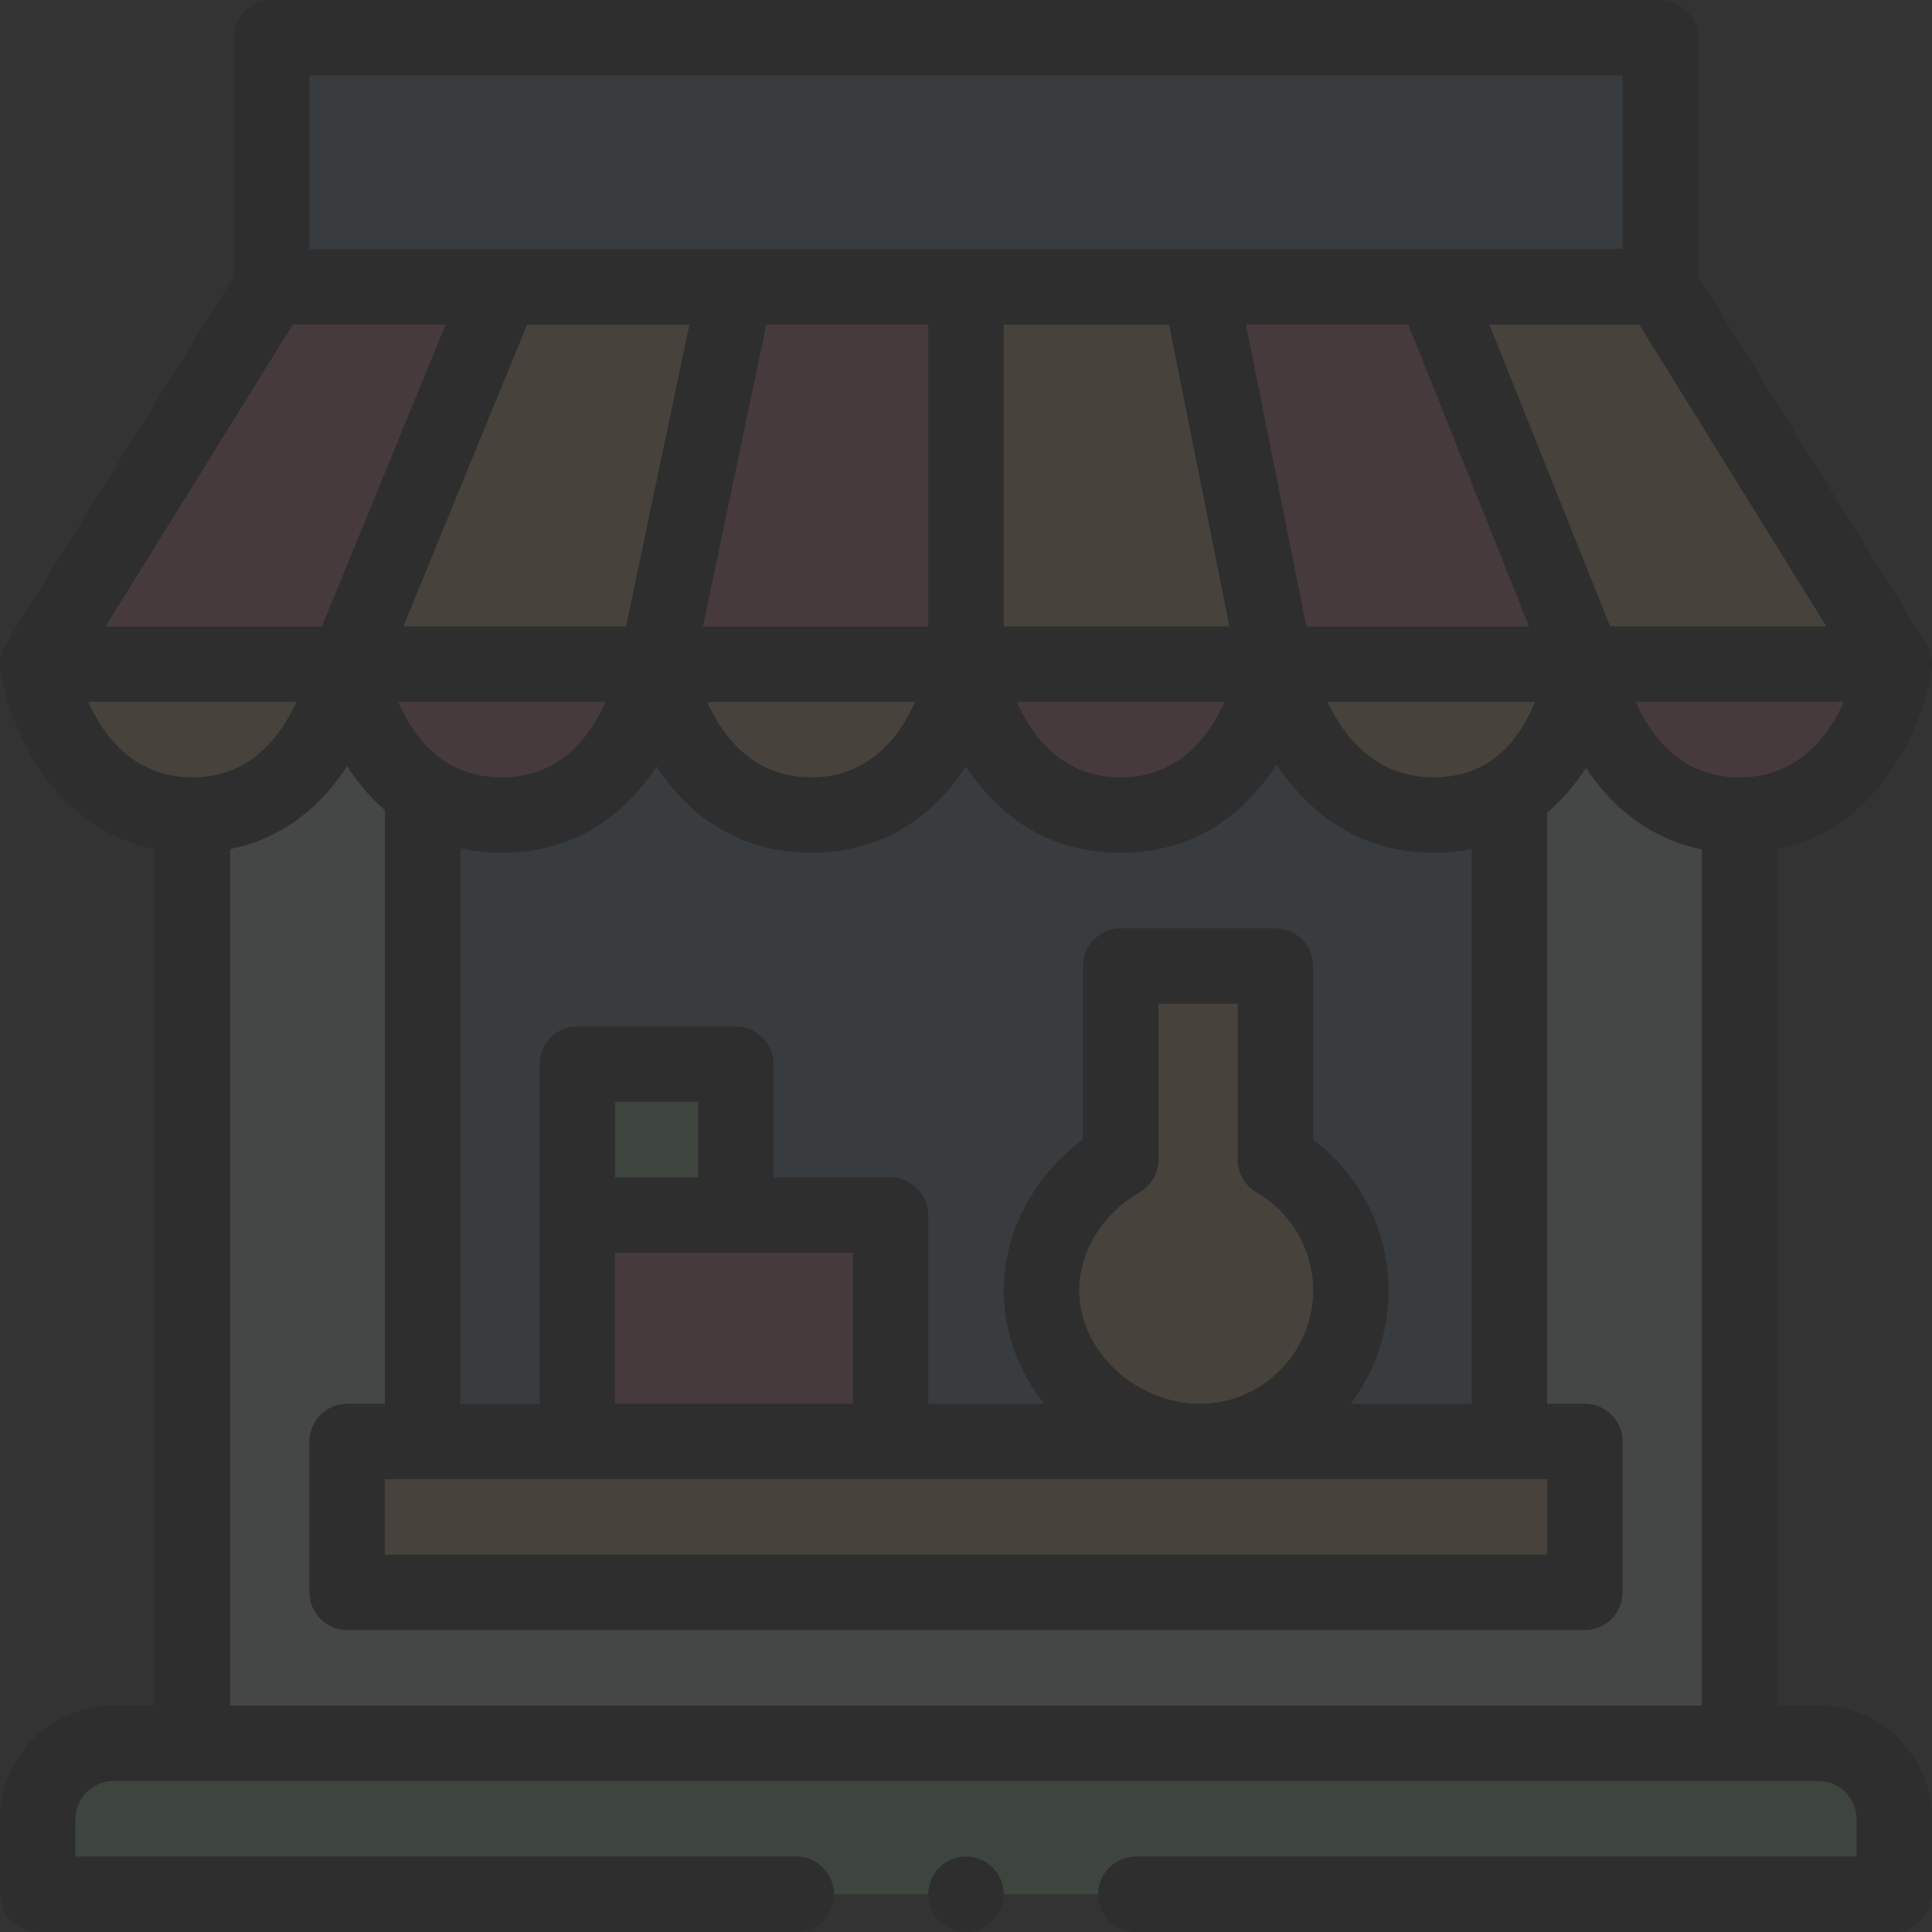 <?xml version="1.0" encoding="utf-8"?>
<!-- Generator: Adobe Illustrator 26.1.0, SVG Export Plug-In . SVG Version: 6.00 Build 0)  -->
<svg version="1.1" id="Capa_1" xmlns="http://www.w3.org/2000/svg" xmlns:xlink="http://www.w3.org/1999/xlink" x="0px" y="0px"
	 viewBox="0 0 512 512" style="enable-background:new 0 0 512 512;" xml:space="preserve">
<rect x="0" y="0" width="512" height="512" fill="#333333" stroke="none"/>
<style type="text/css">
	.st0{opacity:0.1;}
	.st1{fill:#EEFAFF;}
	.st2{fill:#6D92AC;}
	.st3{fill:#FFDA8F;}
	.st4{fill:#A0E5A5;}
	.st5{fill:#FF7D95;}
</style>
<g class="st0">
	<g>
		<path class="st1" d="M51,175h410v287H51V175z"/>
		<path class="st2" d="M112.3,176l-0.3,0.4V382h288V176.4L112.3,176z"/>
		<path class="st3" d="M440,76c-57.4,0-310.7,0-368,0L10,176c0,0,6.1,40,41,40s41-40,41-40c0.1,0.1,6,40,41,40c34.9,0,41-40,41-40
			s6.1,40,41,40s41-40,41-40s6.1,40,41,40s41-40,41-40s7.1,40,42,40c35.6,0,39.7-39.6,40-40c0,0,6.1,40,41,40s41-40,41-40L440,76z"
			/>
		<path class="st4" d="M502,482v20H10v-20c0-11,9-20,20-20h452C493,462,502,471,502,482z"/>
		<path class="st5" d="M420,176h82c0,0-6.1,40-41,40S420,176,420,176z"/>
		<path class="st2" d="M440,10v66c-132.2,0-236.8,0-368,0V10H440z"/>
		<path class="st3" d="M420,382v40H92v-40H420z"/>
		<path class="st5" d="M380,76l40,100h-82L318,76H380z"/>
		<path class="st3" d="M338,307.4c12,6.9,20,19.8,20,34.6c0,22.1-17.9,40-40,40s-42-17.9-42-40c0-14.8,9-27.7,21-34.6V256h41V307.4z
			"/>
		<g>
			<path class="st5" d="M256,176h82c0,0-6.1,40-41,40S256,176,256,176z"/>
			<path class="st5" d="M256,76v100h-82l21-100H256z"/>
			<path class="st5" d="M236,322v60h-83v-60H236z"/>
		</g>
		<path class="st4" d="M153,282h42v40h-42V282z"/>
		<path class="st5" d="M92,176h82c0,0-6.1,40-41,40C97.5,216,92.3,176.3,92,176z"/>
		<path class="st5" d="M133,76L92,176H10L72,76H133z"/>
	</g>
	<g>
		<path d="M511.9,177.5c0.4-2.3-0.2-4.8-1.4-6.8L450,73.2V10c0-5.5-4.5-10-10-10H72c-5.5,0-10,4.5-10,10v63.2L1.5,170.7
			c-1.2,1.9-1.8,4.4-1.4,6.8c2.3,15,13.7,42.1,40.9,47.5v227H30c-16.5,0-30,13.5-30,30v20c0,5.5,4.5,10,10,10h201
			c5.5,0,10-4.5,10-10s-4.5-10-10-10H20v-10c0-5.5,4.5-10,10-10h452c5.5,0,10,4.5,10,10v10H301c-5.5,0-10,4.5-10,10s4.5,10,10,10
			h201c5.5,0,10-4.5,10-10v-20c0-16.5-13.5-30-30-30h-11V225C498.2,219.6,509.6,192.5,511.9,177.5z M484,166h-57.3l-32-80h39.7
			L484,166z M186.3,166l16.8-80H246v80H186.3z M242.5,186c-4,9-12,20-27.5,20c-15.5,0-23.6-11-27.6-20H242.5z M215,226
			c20,0,33.1-10.7,41-22.9c7.9,12.3,21,22.9,41,22.9c20.2,0,33.3-10.9,41.3-23.4C346.5,215,359.8,226,380,226c3.5,0,6.8-0.3,10-1
			v147h-32c6.3-8.4,10-18.8,10-30c0-15.8-7.5-30.6-20-40v-46c0-5.5-4.5-10-10-10h-41c-5.5,0-10,4.5-10,10v46
			c-13.1,9.6-21,24.5-21,40c0,11.1,4,21.6,10.7,30H246v-50c0-5.5-4.5-10-10-10h-31v-30c0-5.5-4.5-10-10-10h-42c-5.5,0-10,4.5-10,10
			v90h-21V224.8c3.5,0.8,7.2,1.2,11,1.2c20,0,33.1-10.7,41-22.9C181.9,215.3,195,226,215,226L215,226z M266,166V86h43.8l16,80H266z
			 M324.5,186c-4,9-12,20-27.5,20c-15.5,0-23.6-11-27.5-20H324.5z M346.2,166l-16-80h43l32,80H346.2z M406.8,186
			c-5.1,12.4-13.6,20-26.8,20c-15.6,0-23.9-10.9-28.2-20H406.8z M333,316c9.3,5.4,15,15.3,15,26c0,16.5-13.5,30-30,30
			c-17,0-32-14-32-30c0-10.3,6.1-20.3,16-26c3.1-1.8,5-5.1,5-8.7V266h21v41.4C328,310.9,329.9,314.2,333,316z M226,332v40h-63v-40
			H226z M163,312v-20h22v20H163z M165.9,166h-59l32.8-80h43L165.9,166z M160.5,186c-4,9-12,20-27.5,20c-13.5,0-22.2-7.9-27.5-20
			H160.5z M410,392v20H102v-20H410z M82,20h348v46c-0.1,0-356.4,0-348,0V20z M77.6,86h40.5l-32.8,80H28L77.6,86z M23.4,186h55.1
			c-4,9-12,20-27.5,20C35.5,206,27.4,195,23.4,186z M451,452H61V225c14.5-2.9,24.5-11.9,31-22c2.6,4.1,5.9,8.2,10,11.7V372H92
			c-5.5,0-10,4.5-10,10v40c0,5.5,4.5,10,10,10h328c5.5,0,10-4.5,10-10v-40c0-5.5-4.5-10-10-10h-10V215.4c4.2-3.6,7.6-7.7,10.3-11.9
			c6.5,9.9,16.5,18.7,30.7,21.6V452z M461,206c-15.5,0-23.6-11-27.5-20h55.1C484.6,195,476.5,206,461,206z"/>
		<circle cx="256" cy="502" r="10"/>
	</g>
</g>
</svg>
